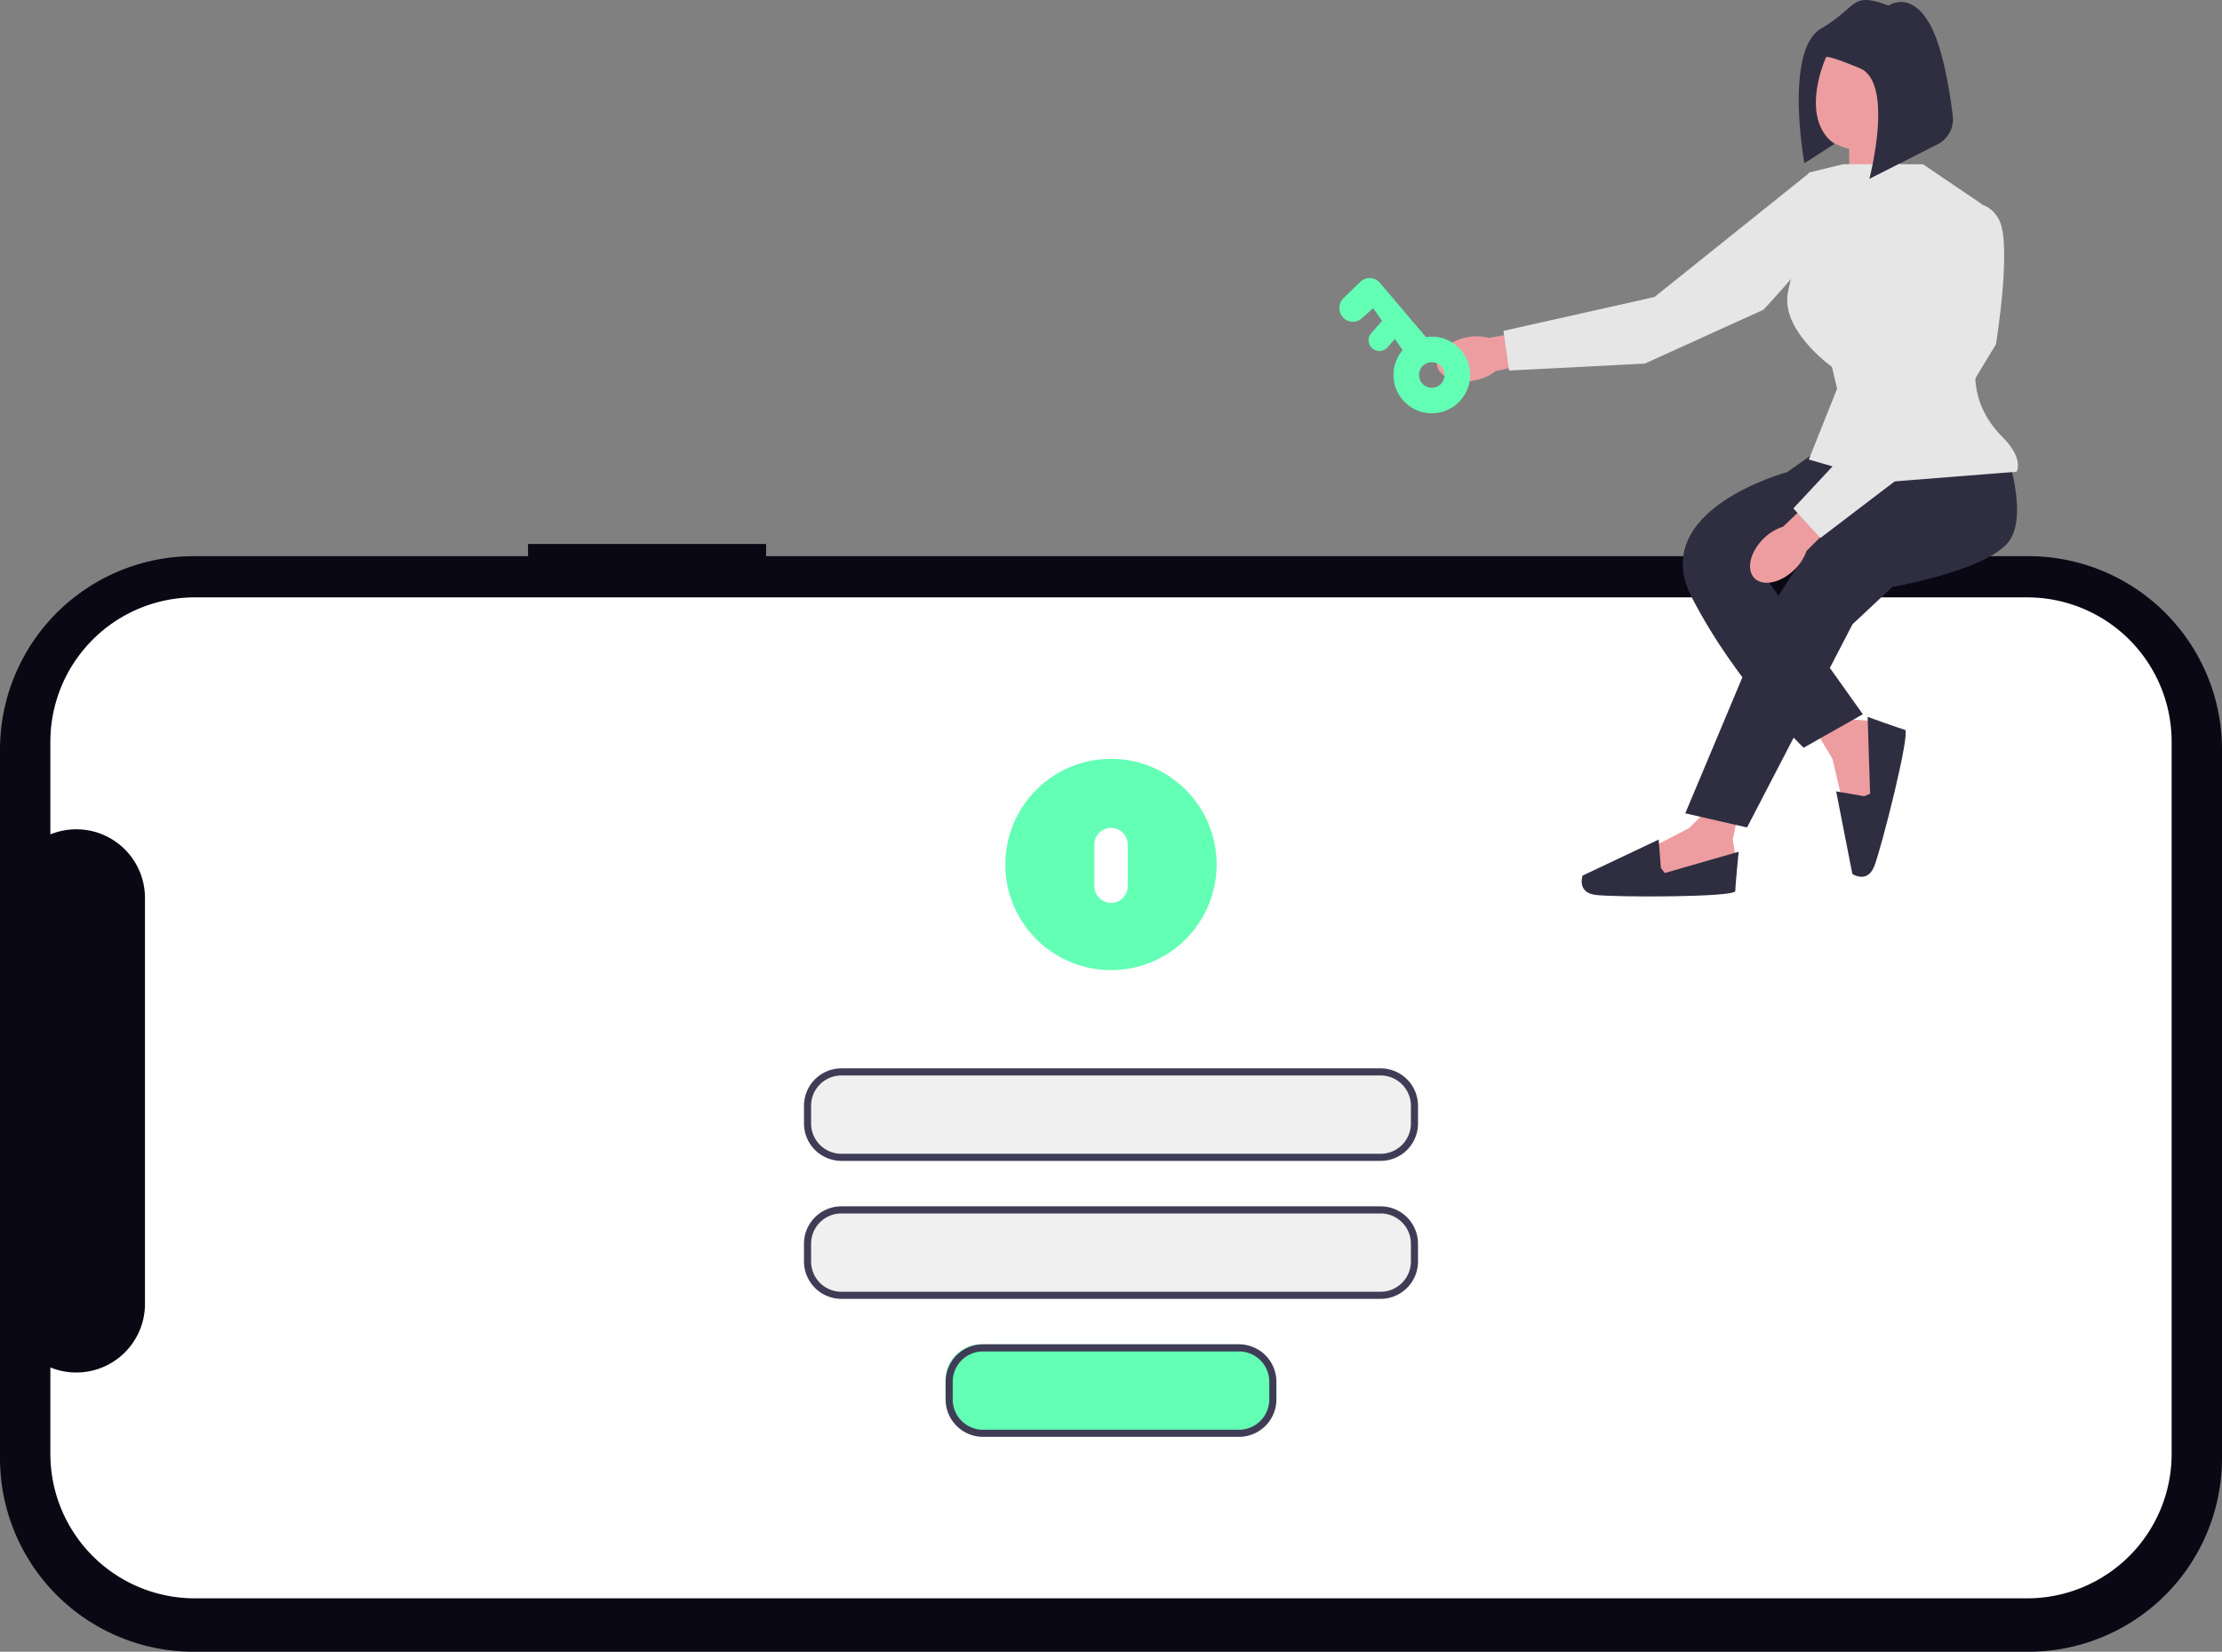 <svg xmlns="http://www.w3.org/2000/svg" width="799.546" height="594.444" viewBox="0 0 799.546 594.444" xmlns:xlink="http://www.w3.org/1999/xlink" role="img" artist="Katerina Limpitsouni" source="https://undraw.co/"><rect x="0" y="0" width="799.546" height="594.444" fill="#808080" stroke="none"/><g transform="translate(-493.351 -317.665)"><g transform="translate(493.351 912.109) rotate(-90)"><path d="M398.672,190h-4.394V69.654A69.653,69.653,0,0,0,324.626,0H69.653A69.654,69.654,0,0,0,0,69.652v660.24a69.654,69.654,0,0,0,69.653,69.654H324.627a69.654,69.654,0,0,0,69.654-69.654h0V275.666h4.394Z" fill="#090814"/><path d="M360.237,52.019V711.283A51.972,51.972,0,0,1,308.312,763.3H52.019A51.982,51.982,0,0,1,0,711.357V52.019A51.982,51.982,0,0,1,51.945,0H83.1a24.709,24.709,0,0,0,22.882,34.042H252.057A24.709,24.709,0,0,0,274.94,0h33.279a51.972,51.972,0,0,1,52.019,51.925v.093Z" transform="translate(19.217 18.124)" fill="#fff"/></g><g transform="translate(782.651 702.154)"><path d="M869.073,474.395H675.046a12.833,12.833,0,0,1-12.818-12.818V455.2a12.833,12.833,0,0,1,12.818-12.818H869.073A12.833,12.833,0,0,1,881.891,455.2v6.38a12.833,12.833,0,0,1-12.818,12.818Z" transform="translate(-660.946 -441.096)" fill="#f0f0f0"/><path d="M876.786,465.08H682.759A13.474,13.474,0,0,1,669.3,451.621v-6.38a13.475,13.475,0,0,1,13.459-13.459H876.786a13.475,13.475,0,0,1,13.459,13.459v6.38a13.475,13.475,0,0,1-13.459,13.459ZM682.759,434.345a10.908,10.908,0,0,0-10.9,10.9v6.38a10.908,10.908,0,0,0,10.9,10.9H876.786a10.908,10.908,0,0,0,10.9-10.9v-6.38a10.908,10.908,0,0,0-10.9-10.9Z" transform="translate(-669.3 -431.781)" fill="#3f3d56"/></g><g transform="translate(782.651 751.814)"><path d="M869.073,517.3H675.046a12.833,12.833,0,0,1-12.818-12.818V498.1a12.833,12.833,0,0,1,12.818-12.818H869.073A12.833,12.833,0,0,1,881.891,498.1v6.38A12.833,12.833,0,0,1,869.073,517.3Z" transform="translate(-661.587 -484.644)" fill="#f0f0f0"/><path d="M876.786,507.987H682.759A13.474,13.474,0,0,1,669.3,494.528v-6.38a13.475,13.475,0,0,1,13.459-13.459H876.786a13.475,13.475,0,0,1,13.459,13.459v6.38a13.475,13.475,0,0,1-13.459,13.459ZM682.759,477.252a10.908,10.908,0,0,0-10.9,10.9v6.38a10.908,10.908,0,0,0,10.9,10.9H876.786a10.908,10.908,0,0,0,10.9-10.9v-6.38a10.908,10.908,0,0,0-10.9-10.9Z" transform="translate(-669.3 -474.689)" fill="#3f3d56"/></g><g transform="translate(833.607 801.473)"><path d="M803.759,569.043H711.644a12.833,12.833,0,0,1-12.818-12.818v-6.38a12.833,12.833,0,0,1,12.818-12.818h92.115a12.833,12.833,0,0,1,12.818,12.818v6.38a12.833,12.833,0,0,1-12.818,12.818Z" transform="translate(-698.825 -537.026)" fill="#63ffb5"/><path d="M811.472,559.729H719.356A13.474,13.474,0,0,1,705.9,546.269v-6.38a13.475,13.475,0,0,1,13.459-13.459h92.115a13.474,13.474,0,0,1,13.459,13.459v6.38A13.475,13.475,0,0,1,811.472,559.729Zm-92.115-30.735a10.908,10.908,0,0,0-10.9,10.9v6.38a10.908,10.908,0,0,0,10.9,10.9h92.115a10.908,10.908,0,0,0,10.9-10.9v-6.38a10.908,10.908,0,0,0-10.9-10.9Z" transform="translate(-705.897 -526.43)" fill="#3f3d56"/></g><g transform="translate(971.963 317.665)"><g transform="translate(38.41 0)"><path d="M263.48,343.56l-9.7,9.7-13.395,6.928,1.386,12.009,25.4-2.771,3.233-6.466-.924-5.543,1.848-8.776Z" transform="translate(-163.001 -55.231)" fill="#ed9da0"/><path d="M268.569,369.529l-.793-10.19L240.394,372.3s-2.12,6,4.483,6.928,50.482.924,50.482-1.386,1.2-14.133,1.2-14.133l-26.6,7.667-1.386-1.848Z" transform="translate(-187.952 -57.182)" fill="#2f2e41"/><path d="M179.891,311.92l7.016,11.787,3.421,14.687,11.981,1.611,3.562-25.305-5.473-4.724-5.6-.468-8.052-3.949Z" transform="translate(-44.526 -50.533)" fill="#ed9da0"/><path d="M181.557,337.5l-10.072-1.738,5.828,29.729s5.3,3.532,7.818-2.641,13.313-48.7,11.074-49.272-13.4-4.64-13.4-4.64l.887,27.673Z" transform="translate(-27.797 -50.95)" fill="#2f2e41"/><path d="M190.881,61.132l1.177,28.245-18.825.463v-24.3Z" transform="translate(-24.878 -20.311)" fill="#ed9da0"/><path d="M239.675,194.277s10.187,26.393,2.778,37.042-42.135,16.669-42.135,16.669l-14.354,13.428L148,334.574l-22.225-5.093,31.486-75.01s18.521-30.1,25.466-34.264S202.6,200.393,202.6,200.393l37.074-6.116Z" transform="translate(-36.379 -36.774)" fill="#2f2e41"/><path d="M211.317,196.919l-14.263,10.1s-50.561,13.513-34.355,45,40.283,54.174,40.283,54.174l21.3-12.039L190.018,246l60.193-36.579-38.894-12.5Z" transform="translate(-70.993 -37.1)" fill="#2f2e41"/><path d="M318.212,152.381c-6.7,1.349-11.44,5.9-10.581,10.165s6.988,6.629,13.693,5.279a17.11,17.11,0,0,0,7.367-3.32l28.327-6.073-2.43-11.2-28.3,5.355A17.111,17.111,0,0,0,318.212,152.381Z" transform="translate(-307.531 -30.957)" fill="#ed9da0"/><path d="M193.751,232.267c-4.9,4.769-6.409,11.162-3.373,14.28s9.466,1.777,14.366-2.994a17.11,17.11,0,0,0,4.388-6.786l20.5-20.469-8.115-8.087L200.654,228.06a17.111,17.111,0,0,0-6.9,4.207Z" transform="translate(-76.106 -38.496)" fill="#ed9da0"/><path d="M145.454,82h28.813l21.193,14.354-1.852,56.489s-3.873,14.185,9.261,27.319c7.871,7.871,5.093,12.5,5.093,12.5l-46.766,3.7-28.013-8.1L143.37,162.8l-1.852-7.871S122.534,141.5,125.775,127.61s7.408-42.6,7.408-42.6L145.454,82Z" transform="translate(0.658 -22.892)" fill="#e6e6e6"/><path d="M169.006,167.07l20.836-68.528s10.65-3.7,15.28,5.556-1.194,44.682-1.194,44.682l-24.272,40.052-38.894,29.634-9.724-10.65Z" transform="translate(-2.752 -24.846)" fill="#e6e6e6"/><path d="M254.24,130.192,310.132,85.4s10.881,2.956,9.473,13.214-26.216,36.2-26.216,36.2l-42.648,19.35-48.833,2.5-2.012-14.28,54.344-12.189Z" transform="translate(-175.917 -23.312)" fill="#e6e6e6"/><ellipse cx="19.447" cy="19.447" rx="19.447" ry="19.447" transform="translate(133.147 15.123)" fill="#ed9da0"/><path d="M184.406,16.564s7.8-5.63,14.725,6.5c4.733,8.283,7.244,24.044,8.36,33.2a10.089,10.089,0,0,1-5.458,10.217L177.476,78.929s9.095-34.647-3.465-39.844-12.127-3.9-12.127-3.9-9.961,21.655,3.032,31.182L154.09,73.3s-7.363-40.71,6.063-48.506,10.394-13.426,24.253-8.229Z" transform="translate(-21.843 -14.552)" fill="#2f2e41"/></g><g transform="matrix(0.998, -0.07, 0.07, 0.998, 0, 99.639)"><path d="M13.783,0A13.783,13.783,0,1,0,27.565,13.783,13.783,13.783,0,0,0,13.783,0Zm0,18.377a4.594,4.594,0,1,1,4.594-4.594,4.594,4.594,0,0,1-4.594,4.594Z" transform="translate(20.242 23.982)" fill="#63ffb5"/><path d="M18.615,0a5.009,5.009,0,0,1,3.506,1.42l6.216,5.594a4.774,4.774,0,0,1,0,6.862L8.476,33.284a5.048,5.048,0,0,1-7.022,0,4.774,4.774,0,0,1,0-6.862L19.04,12.129,15.1,8.282a4.771,4.771,0,0,1-1.076-5.288A4.968,4.968,0,0,1,18.615,0Z" transform="translate(0 29.501) rotate(-82)" fill="#63ffb5"/><path d="M9.69,0A3.914,3.914,0,0,0,6.935,1.129L1.081,6.915a3.826,3.826,0,0,0,.061,5.391,3.935,3.935,0,0,0,5.454.064L12.45,6.585a3.825,3.825,0,0,0,.846-4.2A3.9,3.9,0,0,0,9.69,0Z" transform="translate(12.183 14.413)" fill="#63ffb5"/></g></g><g transform="translate(855.11 590.771)"><circle cx="38.014" cy="38.014" r="38.014" fill="#63ffb5"/><path d="M6,0a6,6,0,0,1,6,6V21.008a6,6,0,1,1-12,0V6A6,6,0,0,1,6,0Z" transform="translate(32.032 24.837)" fill="#fff"/></g></g></svg>